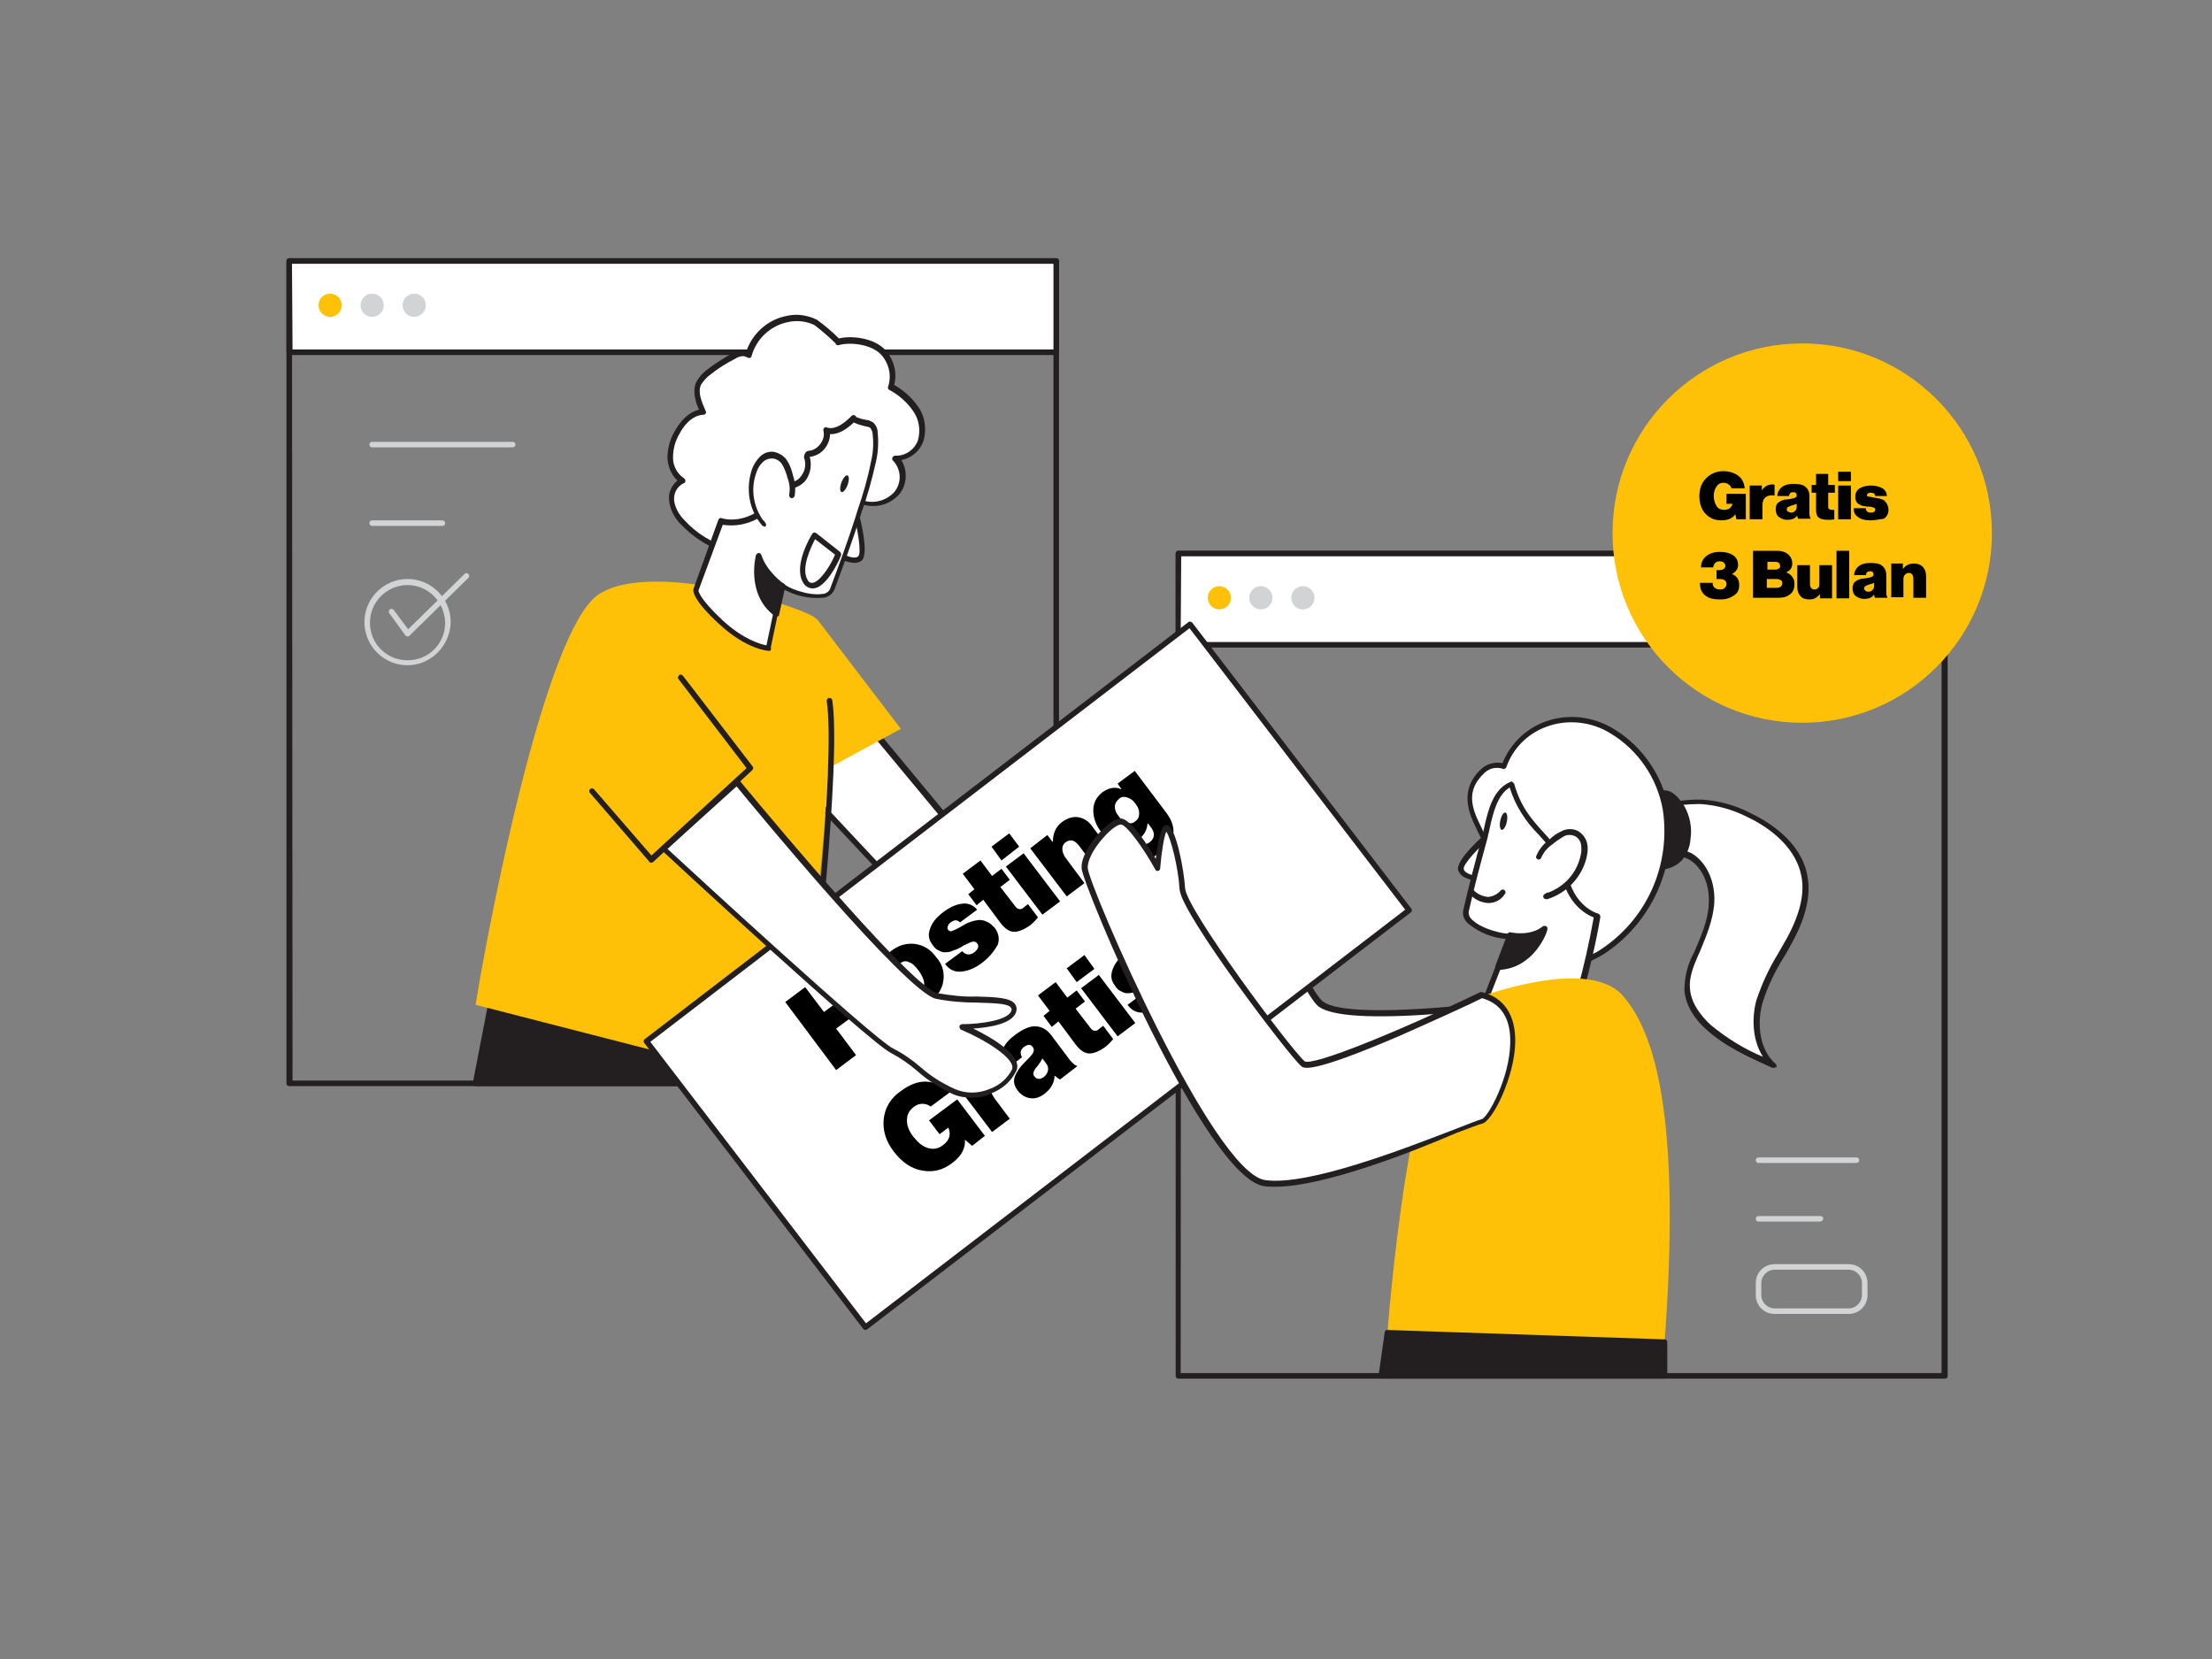 <?xml version="1.0" encoding="utf-8"?>
<!-- Generator: Adobe Illustrator 22.0.1, SVG Export Plug-In . SVG Version: 6.00 Build 0)  -->
<svg version="1.1" id="Layer_1" xmlns="http://www.w3.org/2000/svg" xmlns:xlink="http://www.w3.org/1999/xlink" x="0px" y="0px"
	 viewBox="0 0 400 300" style="enable-background:new 0 0 400 300;" xml:space="preserve">
<rect x="0" y="0" width="400" height="300" fill="#808080" stroke="none"/>
<style type="text/css">
	.st0{fill:#231F20;}
	.st1{fill:#FFFFFF;}
	.st2{fill:#FFC108;}
	.st3{fill:#D1D3D4;}
</style>
<g id="_562_money_transfer_flatline">
	<path class="st0" d="M351.7,249.3H213.1c-0.3,0-0.5-0.2-0.5-0.5V100.1c0-0.3,0.2-0.5,0.5-0.5h138.6c0.3,0,0.5,0.2,0.5,0.5v148.7
		C352.2,249.1,352,249.3,351.7,249.3z M213.5,248.3h137.6V100.6H213.6L213.5,248.3z"/>
	<rect x="213.1" y="100.1" class="st1" width="138.6" height="16.5"/>
	<path class="st0" d="M351.7,117.1H213.1c-0.3,0-0.5-0.2-0.5-0.5v-16.5c0-0.3,0.2-0.5,0.5-0.5h138.6c0.3,0,0.5,0.2,0.5,0.5v16.5
		C352.2,116.9,352,117.1,351.7,117.1z M213.5,116.1h137.6v-15.5H213.6L213.5,116.1z"/>
	<circle class="st2" cx="220.5" cy="108.1" r="2.1"/>
	<circle class="st3" cx="228" cy="108.1" r="2.1"/>
	<circle class="st3" cx="235.6" cy="108.1" r="2.1"/>
	<path class="st1" d="M273.6,181.4c0,0-30.9,4.4-35.1,0s-13.7-29.6-13.7-29.6l-11,9.1c0,0,8.3,47.1,22.3,46.8s45.4-11.7,45.4-11.7
		L273.6,181.4z"/>
	<path class="st0" d="M236.1,208.2c-14.2,0-22.3-45.3-22.6-47.3c0-0.2,0-0.4,0.2-0.5l11-9.1c0.1-0.1,0.3-0.1,0.4-0.1
		c0.2,0,0.3,0.2,0.3,0.3c0.1,0.2,9.5,25.1,13.6,29.4c3.3,3.4,26.1,1.1,34.6-0.2c0.2,0,0.4,0.1,0.5,0.3l7.9,14.6
		c0.1,0.2,0,0.5-0.2,0.7c0,0,0,0-0.1,0c-0.3,0.1-31.6,11.5-45.6,11.8L236.1,208.2z M214.4,161.1c0.7,3.9,8.8,46.1,21.6,46.1h0.1
		c12.8-0.2,40.5-10,44.7-11.5l-7.5-13.8c-1.6,0.2-8.5,1.1-15.7,1.6c-11.1,0.7-17.7,0.1-19.5-1.8c-3.8-4.1-11.9-25-13.5-29.1
		L214.4,161.1z"/>
	<path class="st0" d="M191,196.4H52.3c-0.3,0-0.5-0.2-0.5-0.5V47.2c0-0.3,0.2-0.5,0.5-0.5H191c0.3,0,0.5,0.2,0.5,0.5v148.7
		C191.5,196.2,191.3,196.4,191,196.4z M52.9,195.4h137.6V47.7H52.8L52.9,195.4z"/>
	<rect x="52.3" y="47.2" class="st1" width="138.6" height="16.5"/>
	<path class="st0" d="M191,64.2H52.3c-0.3,0-0.5-0.2-0.5-0.5V47.2c0-0.3,0.2-0.5,0.5-0.5H191c0.3,0,0.5,0.2,0.5,0.5v16.5
		C191.5,63.9,191.3,64.2,191,64.2z M52.9,63.2h137.6V47.7H52.8L52.9,63.2z"/>
	<circle class="st2" cx="59.7" cy="55.2" r="2.1"/>
	<circle class="st3" cx="67.3" cy="55.2" r="2.1"/>
	<circle class="st3" cx="74.9" cy="55.2" r="2.1"/>
	<polygon class="st0" points="89.2,178.9 86,195.9 138.9,195.9 136,187.2 	"/>
	<path class="st0" d="M138.9,196.4H86c-0.1,0-0.3-0.1-0.4-0.2c-0.1-0.1-0.1-0.3-0.1-0.4l3.3-17c0.1-0.3,0.3-0.4,0.6-0.4l46.8,8.4
		c0.2,0,0.3,0.2,0.4,0.3l2.9,8.6c0.1,0.3-0.1,0.5-0.3,0.6C139,196.4,139,196.4,138.9,196.4L138.9,196.4z M86.6,195.4h51.6l-2.6-7.7
		l-46-8.2L86.6,195.4z"/>
	<polygon class="st1" points="156.7,130.8 186.7,167 173.5,172.4 141.3,138.2 	"/>
	<path class="st0" d="M173.5,172.9c-0.1,0-0.3-0.1-0.4-0.2L141,138.5c-0.1-0.1-0.2-0.3-0.1-0.4c0-0.2,0.1-0.3,0.3-0.4l15.4-7.4
		c0.2-0.1,0.5,0,0.6,0.1l30,36.2c0.1,0.1,0.1,0.3,0.1,0.4c0,0.2-0.2,0.3-0.3,0.3l-13.2,5.4C173.6,172.9,173.6,172.9,173.5,172.9z
		 M142.2,138.3l31.4,33.5l12.3-5l-29.3-35.3L142.2,138.3z"/>
	<polygon class="st2" points="147.7,111.9 162.9,131.8 142.1,143.1 	"/>
	<path class="st2" d="M147.7,112c-1.3-2-30.1-11.1-39.6-4.4S88.6,165.7,86,181.7l57.6,14.8C143.6,196.5,154.7,123.2,147.7,112z"/>
	<path class="st0" d="M146.5,183.6L146.5,183.6c-0.3,0-0.5-0.3-0.5-0.6l0,0c0.1-0.4,5.2-45,3.5-56.2c0-0.3,0.1-0.5,0.4-0.6
		c0.3,0,0.5,0.1,0.6,0.4c1.7,11.3-3.3,54.6-3.5,56.4C147,183.4,146.7,183.6,146.5,183.6z"/>
	<path class="st1" d="M131.7,99.5c-3.2-0.9-6-2.7-8.3-5.1c-1-1.1-1.7-2.4-2-3.9c-0.2-1.5,0.6-3,2-3.6c-1.4-0.9-2.2-2.5-2.2-4.1
		s0.4-3.2,1.2-4.7c1-1.9,2.7-3.6,4.8-3.7c-0.8-1.6-1.5-3.5-0.8-5.2c0.4-0.8,1-1.5,1.8-2c1.4-1.1,2.9-2,4.5-2.9
		c0.9-0.4,1.9-0.8,2.7-0.2c1-3.4,3.7-5.9,7.2-6.5c1.7-0.3,3.4-0.1,4.9,0.6c1.4,1.1,2.8,2.2,4,3.5c2.4-0.7,6.3,0,8.1,1.8
		c1.6,1.7,2.1,4.1,1.4,6.3c1.8,1,3.3,2.4,4.5,4c1.2,1.7,1.5,3.8,1,5.8c-0.6,2-2.5,3.3-4.6,3.2c1.7,1.8,1.7,4.5,0.2,6.4
		c-1.6,1.8-4.2,2.4-6.4,1.6c-0.3-0.1-0.7-0.2-1-0.2c-0.4,0.1-0.7,0.3-1,0.6c-1,0.8-2.3,0.5-3.4,1c-1.5,0.9-2.9,1.9-4.3,3
		c-1.4,0.9-2.8,1.8-4.3,2.6c-1.6,0.9-3.2,2.2-5,2.8c-1.6,0.5-2.5-0.2-4-0.7L131.7,99.5z"/>
	<path class="st0" d="M135.8,101.2c-0.7,0-1.5-0.2-2.1-0.5c-0.3-0.1-0.6-0.2-1-0.3l-1.1-0.4l0,0c-3.3-0.9-6.2-2.8-8.5-5.2
		c-1.1-1.1-1.9-2.6-2.1-4.2c-0.2-1.4,0.4-2.8,1.5-3.7c-1.1-1-1.7-2.5-1.8-4c0-1.7,0.4-3.4,1.3-4.9c0.6-1.1,2.1-3.4,4.4-3.9
		c-0.7-1.6-1.2-3.4-0.5-5c0.5-0.9,1.1-1.6,1.9-2.2c1.4-1.1,3-2.1,4.6-3c0.8-0.5,1.7-0.6,2.6-0.5c1.2-3.3,4-5.7,7.4-6.3
		c1.8-0.4,3.6-0.1,5.3,0.7c1.4,1,2.8,2.2,4,3.4c2.5-0.6,6.4,0,8.3,2c1.6,1.7,2.3,4.1,1.7,6.4c1.7,1,3.2,2.3,4.3,3.9
		c1.3,1.8,1.6,4.1,1,6.2c-0.6,1.8-2.1,3.1-4,3.5c1.2,2,1,4.5-0.4,6.2c-1.8,2-4.5,2.6-7,1.7h-0.1c-0.2-0.1-0.4-0.1-0.6-0.1
		c-0.2,0.1-0.4,0.2-0.6,0.4l-0.2,0.2c-0.6,0.4-1.4,0.7-2.2,0.8c-0.5,0-0.9,0.2-1.3,0.3c-1,0.5-2,1.2-2.8,1.9c-0.5,0.4-0.9,0.7-1.4,1
		c-1.4,0.9-2.8,1.8-4.3,2.6c-0.5,0.3-1.1,0.6-1.6,1c-1.1,0.8-2.2,1.4-3.4,1.8C136.6,101.2,136.2,101.2,135.8,101.2z M134.4,64.4
		c-0.5,0-1.1,0.2-1.5,0.5c-1.6,0.8-3,1.7-4.4,2.8c-0.7,0.5-1.2,1.1-1.7,1.8c-0.7,1.4,0.1,3.2,0.8,4.8c0.1,0.2,0.1,0.3,0,0.5
		c-0.1,0.1-0.2,0.2-0.4,0.2c-2.3,0.1-3.8,2.4-4.3,3.4c-0.8,1.3-1.2,2.8-1.2,4.4c0,1.5,0.8,2.9,2,3.7c0.2,0.1,0.3,0.4,0.2,0.7
		c-0.1,0.1-0.2,0.2-0.3,0.2c-1.2,0.6-1.8,1.8-1.7,3.1c0.2,1.4,0.9,2.6,1.9,3.6c2.2,2.4,5,4.1,8.1,5l0,0c0.4,0.1,0.7,0.2,1.1,0.4
		s0.7,0.2,1,0.4c0.8,0.4,1.8,0.6,2.6,0.3c1.1-0.4,2.2-1,3.2-1.7c0.6-0.3,1.1-0.7,1.7-1c1.5-0.8,2.9-1.6,4.2-2.6
		c0.4-0.3,0.9-0.6,1.3-1c0.9-0.8,1.9-1.4,3-2c0.5-0.2,1-0.4,1.6-0.4s1.2-0.2,1.7-0.6l0.2-0.1c0.3-0.3,0.7-0.5,1.1-0.6
		c0.4,0,0.7,0,1.1,0.2h0.1c2.1,0.8,4.4,0.2,5.9-1.4c1.4-1.7,1.3-4.1-0.2-5.7c-0.2-0.1-0.2-0.4-0.1-0.6c0.1-0.2,0.3-0.3,0.5-0.3
		c1.8,0.1,3.5-1.1,4.1-2.8c0.5-1.8,0.2-3.8-0.9-5.3c-1.1-1.6-2.6-2.9-4.3-3.8c-0.2-0.1-0.3-0.4-0.2-0.6c0.7-2,0.1-4.3-1.3-5.8
		c-1.7-1.8-5.4-2.3-7.6-1.7l0,0c-0.3,0.1-0.5,0-0.6-0.3l0,0c-1.2-1.2-2.5-2.3-3.8-3.3c-1.4-0.7-3.1-0.9-4.6-0.6
		c-3.3,0.6-5.9,3-6.8,6.2c0,0.2-0.2,0.3-0.3,0.3c-0.2,0.1-0.3,0-0.5-0.1C134.8,64.5,134.6,64.4,134.4,64.4z"/>
	<path class="st1" d="M154.7,91.9c0,0,2.2,8,0.9,9s-4-0.8-4-0.8"/>
	<path class="st0" d="M154.5,101.8c-1.2-0.1-2.3-0.5-3.3-1.2c-0.2-0.2-0.3-0.5-0.1-0.7s0.5-0.3,0.7-0.1c0.6,0.4,2.6,1.5,3.4,0.8
		c0.6-0.5,0-4.8-1.1-8.5c-0.1-0.3,0.1-0.5,0.3-0.6c0.3-0.1,0.5,0.1,0.6,0.3c0.6,1.9,2.2,8.4,0.8,9.6
		C155.5,101.6,155,101.8,154.5,101.8z"/>
	<path class="st1" d="M157.9,77.1c0.3,0.4,0.5,0.8,0.6,1.3c0.2,1.8,0.1,3.5-0.3,5.2c-0.7,3.4-1.7,6.7-2.9,10c-1.4,4.4-3,8.7-4.6,13
		c-1,2.7-8.2,0.5-9.2-0.7l-2.4,11.3c0,0-3.7-0.2-8.7-4.7s-4.6-5.9-4.6-5.9l4.5-12.5c0,0,4.7,1.5,9.3-3.2c0.7-0.8,1.4-2.1,2.2-2.7
		c1.1-0.7,2.3-0.5,3.2-1.6c0.9-1,1.2-2.4,0.9-3.7c-0.1-0.3-0.1-0.6,0.1-0.8c0.1-0.1,0.3-0.1,0.5-0.2c1.9-0.3,3.2-2.2,2.9-4.1l0,0
		c1.8,0.6,3.6-0.9,5-2.2c-0.4,0.4,2.8,1,2.8,1C157.5,76.8,157.7,76.9,157.9,77.1z"/>
	<path class="st0" d="M139.1,117.7L139.1,117.7c-0.2,0-4-0.2-9-4.8c-4.8-4.4-4.8-6-4.7-6.4l4.5-12.5c0.1-0.3,0.4-0.4,0.6-0.3
		c0.2,0.1,4.5,1.4,8.8-3.1c0.3-0.3,0.6-0.7,0.8-1.1c0.4-0.6,0.9-1.2,1.5-1.7c0.5-0.3,1-0.5,1.5-0.6c0.6-0.1,1.2-0.4,1.6-0.9
		c0.8-0.9,1.1-2.1,0.8-3.2c-0.2-0.4-0.1-0.9,0.2-1.3c0.2-0.2,0.4-0.3,0.7-0.3c0.8-0.1,1.5-0.6,2-1.3c0.5-0.7,0.7-1.5,0.5-2.3
		c0-0.2,0-0.4,0.1-0.5s0.3-0.2,0.5-0.1c1.6,0.5,3.2-0.8,4.5-2.1l0,0c0.2-0.2,0.5-0.2,0.7,0l0,0c0.1,0.1,0.1,0.2,0.1,0.2
		c0.7,0.3,1.5,0.5,2.3,0.6l0.2,0.1c0.3,0.1,0.5,0.2,0.7,0.4l0,0c0.4,0.4,0.7,1,0.7,1.6c0.2,1.8,0.1,3.7-0.3,5.4
		c-0.7,3.1-1.5,6.1-2.6,9.1l-0.3,1c-1.4,4.3-3,8.7-4.6,13c-0.4,0.9-1.3,1.5-2.2,1.5c-2.5,0.2-5-0.4-7.1-1.6l-2.2,10.5
		C139.5,117.6,139.3,117.7,139.1,117.7z M126.3,106.8c0,0,0.1,1.4,4.4,5.4c3.8,3.5,6.9,4.3,7.9,4.5l2.3-10.9
		c0.1-0.3,0.3-0.4,0.6-0.4c0.1,0,0.2,0.1,0.3,0.2c0.6,0.7,4.4,2.2,6.9,1.8c0.6,0,1.2-0.4,1.4-0.9c1.6-4.3,3.2-8.6,4.6-13l0.3-1
		c1-2.9,1.9-5.9,2.5-9c0.4-1.6,0.5-3.3,0.3-5c0-0.4-0.2-0.8-0.4-1.1c-0.1-0.1-0.3-0.2-0.4-0.2h0c-0.9-0.2-1.8-0.4-2.6-0.8
		c-1.2,1.1-2.7,2.2-4.3,2.1c0,0.8-0.3,1.7-0.8,2.4c-0.6,0.9-1.6,1.5-2.7,1.7h-0.2c0,0.1,0.1,0.2,0.1,0.3c0.3,1.5,0,3-1,4.2
		c-0.6,0.6-1.3,1-2.1,1.2c-0.4,0.1-0.8,0.3-1.2,0.5c-0.5,0.4-0.9,0.9-1.2,1.4c-0.3,0.4-0.6,0.8-0.9,1.2c-4,4.1-8,3.7-9.4,3.5
		L126.3,106.8L126.3,106.8z"/>
	<path class="st1" d="M143.3,89.6c0.2-1.1,0.1-2.3-0.3-3.4c-0.2-0.9-0.5-1.7-1-2.5c-0.4-0.8-1.2-1.3-2-1.5c-0.8,0-1.6,0.2-2.1,0.8
		c-0.6,0.6-1,1.2-1.2,2c-1.2,3.3-0.6,7,1.7,9.7l-0.2-0.3"/>
	<path class="st0" d="M138.2,95.2c-0.1,0-0.3-0.1-0.4-0.2c-2.4-2.8-3-6.7-1.8-10.2c0.3-0.8,0.8-1.6,1.4-2.2c0.7-0.7,1.6-1,2.5-0.9
		c1,0.2,2,0.8,2.5,1.7c0.5,0.8,0.8,1.7,1,2.6c0.4,1.2,0.5,2.4,0.3,3.7c-0.1,0.3-0.4,0.4-0.6,0.4c-0.3-0.1-0.4-0.4-0.4-0.6
		c0.2-1,0.1-2.1-0.3-3.1c-0.2-0.8-0.5-1.6-0.9-2.3c-0.4-0.7-1-1.1-1.8-1.2c-0.7,0-1.3,0.2-1.8,0.7s-0.9,1.1-1.1,1.8
		c-1.1,2.9-0.6,6.2,1.2,8.7c0.1,0,0.2,0.1,0.3,0.3l0.2,0.3c0.1,0.2,0,0.5-0.2,0.6C138.4,95.2,138.3,95.2,138.2,95.2z"/>
	<path class="st0" d="M141.4,105.9c0,0-3.4-2.3-4.3-5.4c0,0-1.9,6.7,3.2,10.5L141.4,105.9z"/>
	<path class="st0" d="M140.4,111.5c-0.1,0-0.2,0-0.3-0.1c-5.3-3.9-3.4-11-3.4-11c0.1-0.2,0.3-0.4,0.5-0.4l0,0c0.2,0,0.4,0.1,0.5,0.4
		c0.9,2.9,4,5.2,4.1,5.2c0.2,0.1,0.2,0.3,0.2,0.5l-1.1,5c0,0.2-0.1,0.3-0.3,0.4C140.5,111.4,140.4,111.5,140.4,111.5z M137.4,102.2
		c-0.4,2.9,0.6,5.8,2.7,7.8l0.8-3.9C139.5,105.1,138.3,103.8,137.4,102.2L137.4,102.2z"/>
	<ellipse transform="matrix(0.34 -0.94 0.94 0.34 18.605 201.393)" class="st0" cx="152.8" cy="87.4" rx="1.6" ry="0.6"/>
	<path class="st1" d="M151.6,100.2l-4.3-3.4c0,0-3.3,5.4-1.7,8.3S150.5,103,151.6,100.2z"/>
	<path class="st0" d="M146.9,106.4c-0.7,0-1.4-0.5-1.7-1.1c-1.8-3.1,1.5-8.5,1.7-8.8c0.1-0.1,0.2-0.2,0.3-0.2s0.3,0,0.4,0.1l4.3,3.4
		c0.2,0.1,0.2,0.4,0.2,0.6c-0.7,1.8-2.9,5.9-5,6H146.9z M147.4,97.5c-0.7,1.3-2.6,5.2-1.4,7.3c0.3,0.6,0.6,0.6,0.9,0.6
		c1.2-0.1,3.1-2.7,4.1-5.1L147.4,97.5z"/>
	
		<rect x="123.9" y="143.9" transform="matrix(0.794 -0.609 0.609 0.794 -69.001 149.515)" class="st1" width="123.9" height="65.1"/>
	<g>
		<path d="M151.2,193.5l-9.2-12.3l3.6-2.7l3.4,4.5l3.8-2.8l-3.4-4.5l3.6-2.7l9.2,12.3l-3.6,2.7l-3.6-4.8l-3.8,2.8l3.6,4.8
			L151.2,193.5z"/>
		<path d="M170.6,177.3c-0.2,1.5-1,2.8-2.5,3.9s-2.9,1.5-4.5,1.3c-1.5-0.2-2.8-1-3.8-2.3c-1-1.3-1.4-2.8-1.2-4.3
			c0.2-1.5,1.1-2.8,2.5-3.9s2.9-1.5,4.4-1.3s2.8,1,3.8,2.4C170.4,174.3,170.8,175.8,170.6,177.3z M166.5,179.1
			c0.5-0.4,0.7-0.9,0.6-1.5c-0.1-0.6-0.4-1.3-1-2.1c-0.6-0.8-1.1-1.3-1.7-1.5c-0.6-0.3-1.1-0.2-1.6,0.2c-0.5,0.4-0.7,0.9-0.6,1.5
			c0.1,0.6,0.4,1.3,1,2.1s1.2,1.3,1.7,1.5C165.4,179.5,166,179.4,166.5,179.1z"/>
		<path d="M177.6,174.1c-1.3,1-2.6,1.5-3.8,1.6c-1.2,0.1-2.2-0.4-2.9-1.4l3.1-2.3c0.6,0.7,1.4,0.8,2.2,0.2c0.7-0.6,0.9-1.1,0.5-1.6
			c-0.2-0.3-0.5-0.4-0.9-0.3c-0.4,0.1-0.9,0.4-1.6,0.7c-0.1,0.1-0.2,0.1-0.3,0.2c-0.4,0.2-0.7,0.4-1,0.5c-0.3,0.1-0.6,0.2-1.1,0.4
			c-0.4,0.1-0.8,0.1-1.1,0.1c-0.3,0-0.7-0.2-1.1-0.4c-0.4-0.2-0.7-0.5-1-1c-0.7-0.9-0.8-1.8-0.4-2.9s1.1-2,2.3-2.9
			c1.3-1,2.5-1.5,3.6-1.6c1.1-0.1,1.9,0.3,2.6,1.1l-3.1,2.3c-0.5-0.5-1-0.5-1.7,0c-0.3,0.2-0.4,0.4-0.5,0.7
			c-0.1,0.2-0.1,0.5,0.1,0.7c0.2,0.2,0.4,0.3,0.8,0.1c0.3-0.1,0.9-0.4,1.6-0.8c0.5-0.3,0.8-0.5,1.1-0.6c0.3-0.1,0.7-0.3,1.2-0.4
			c0.5-0.1,0.9-0.2,1.3-0.1c0.4,0,0.8,0.2,1.2,0.4c0.4,0.2,0.8,0.6,1.2,1c0.7,1,0.9,2,0.5,3.1C179.7,172.1,178.9,173.1,177.6,174.1z
			"/>
		<path d="M176.6,163.7l-1.5-2l1.1-0.9l-2.1-2.8l3.2-2.4l2.1,2.8l1.7-1.3l1.5,2l-1.7,1.3l2.7,3.5c0.2,0.3,0.4,0.4,0.7,0.5
			c0.2,0,0.5,0,0.7-0.2c0.2-0.2,0.5-0.4,0.9-0.7l1.8,2.4c-0.5,0.6-0.9,1-1.4,1.4c-1.1,0.8-2.1,1.2-2.9,1.2c-0.8,0-1.6-0.5-2.4-1.5
			l-3.2-4.3L176.6,163.7z"/>
		<path d="M181.1,155.6l-1.8-2.5l3.2-2.4l1.8,2.4L181.1,155.6z M188.5,165.4l-6.6-8.7l3.2-2.4l6.6,8.7L188.5,165.4z"/>
		<path d="M189.4,151l0.9,1.2l0.1,0c0-1.5,0.5-2.7,1.7-3.6c1-0.7,2-1,3-0.8c1,0.2,1.9,0.8,2.6,1.9l4.3,5.7l-3.2,2.4l-3.7-4.9
			c-0.8-1-1.5-1.2-2.4-0.6c-0.4,0.3-0.6,0.7-0.6,1.2s0.2,1,0.5,1.5l3.5,4.7l-3.2,2.4l-6.6-8.7L189.4,151z"/>
		<path d="M209.6,154.3c-1.3,0.9-2.5,1.5-3.6,1.6c-1.2,0.1-2.2-0.3-3-1.1l3.1-2.3c0.2,0.2,0.5,0.2,0.8,0.2c0.3,0,0.7-0.2,1-0.4
			c0.9-0.7,1-1.6,0.3-2.6l-0.6-0.8l-0.1,0.1c-0.1,1.1-0.6,2-1.5,2.7c-1.1,0.8-2.2,1.1-3.5,0.9c-1.3-0.2-2.4-0.9-3.4-2.2
			c-1-1.3-1.4-2.6-1.4-3.9c0-1.3,0.6-2.4,1.6-3.2c1.1-0.8,2.3-1.1,3.4-0.6l0.1,0l-0.7-1l3.1-2.3l5.8,7.7c1,1.4,1.4,2.7,1.1,4.1
			C211.9,152.1,211,153.2,209.6,154.3z M205.3,148.5c0.5-0.3,0.7-0.8,0.7-1.4c0-0.6-0.2-1.2-0.7-1.8c-0.4-0.6-0.9-0.9-1.5-1.1
			s-1.1-0.1-1.5,0.3s-0.7,0.8-0.7,1.4c0,0.6,0.2,1.1,0.7,1.7c0.4,0.6,0.9,1,1.5,1.1C204.4,149,204.9,148.9,205.3,148.5z"/>
		<path d="M175.8,207.2l-1.3-1.1l0,0c0.1,1.6-0.7,3-2.3,4.2c-1.7,1.3-3.4,1.7-5.3,1.4c-2-0.3-3.8-1.5-5.3-3.5
			c-1.4-1.8-2-3.8-1.8-5.8c0.2-2,1.2-3.8,3.1-5.1c1.6-1.2,3.2-1.8,4.7-1.7s3,0.7,4.2,1.9l-3.5,2.6c-0.4-0.3-0.9-0.5-1.5-0.5
			c-0.6,0-1.1,0.2-1.6,0.6c-0.8,0.6-1.2,1.4-1.2,2.4c0,1,0.4,2,1.2,3c0.8,1,1.6,1.7,2.6,2c1,0.3,1.9,0.1,2.7-0.5
			c1.2-0.9,1.5-1.9,1-3.2l-1.6,1.2l-1.9-2.5l5.1-3.8l5,6.6L175.8,207.2z"/>
		<path d="M175.8,193.5l1,1.3l0.1,0c-0.1-1.5,0.4-2.7,1.5-3.5c0.2-0.2,0.4-0.3,0.6-0.3l2.1,2.8l-0.1,0.1c-1.1,0.6-1.7,1.3-1.9,2.1
			c-0.2,0.8,0.1,1.7,0.8,2.7l2.7,3.6l-3.2,2.4l-6.6-8.7L175.8,193.5z"/>
		<path d="M191.7,195.2c-0.3-0.1-0.6-0.4-1-0.7l0,0c0,1.2-0.6,2.3-1.7,3.2c-0.9,0.7-1.7,1-2.6,0.9c-0.9-0.1-1.6-0.5-2.3-1.3
			c-0.7-0.9-0.9-1.7-0.6-2.6c0.3-0.8,0.9-1.7,1.7-2.5c0.8-0.8,1.4-1.4,1.6-1.8c0.2-0.4,0.2-0.7,0-1c-0.4-0.6-0.9-0.6-1.6-0.1
			c-0.7,0.5-0.8,1.1-0.4,1.9l-3.1,2.3c-0.7-0.9-0.9-2-0.6-3.1c0.3-1.1,1-2.2,2.4-3.2c1.3-1,2.4-1.5,3.3-1.6c1.3-0.1,2.4,0.4,3.3,1.6
			l3.3,4.4c0.6,0.7,1,1.1,1.3,1.1l0.1,0.1L191.7,195.2z M188.7,194.8c0.4-0.3,0.7-0.7,0.8-1.2c0.1-0.5,0-0.9-0.4-1.4l-0.6-0.8
			c-0.2,0.4-0.5,0.9-0.9,1.4c-0.4,0.4-0.6,0.8-0.7,1.1c-0.1,0.3,0,0.6,0.2,0.8c0.2,0.3,0.5,0.4,0.8,0.4
			C188.1,195.1,188.4,195,188.7,194.8z"/>
		<path d="M190.2,185.7l-1.5-2l1.1-0.9l-2.1-2.8l3.2-2.4l2.1,2.8l1.7-1.3l1.5,2l-1.7,1.3l2.7,3.5c0.2,0.3,0.4,0.4,0.7,0.5
			c0.2,0,0.5,0,0.7-0.2c0.2-0.2,0.5-0.4,0.9-0.7l1.8,2.4c-0.5,0.6-0.9,1-1.4,1.4c-1.1,0.8-2.1,1.2-2.9,1.2s-1.6-0.5-2.4-1.5
			l-3.2-4.3L190.2,185.7z"/>
		<path d="M194.7,177.6l-1.8-2.5l3.2-2.4l1.8,2.5L194.7,177.6z M202.1,187.4l-6.6-8.7l3.2-2.4l6.6,8.7L202.1,187.4z"/>
		<path d="M210.6,181.5c-1.3,1-2.6,1.5-3.8,1.6c-1.2,0.1-2.2-0.4-2.9-1.4l3.1-2.3c0.6,0.7,1.4,0.8,2.2,0.2c0.7-0.6,0.9-1.1,0.5-1.6
			c-0.2-0.3-0.5-0.4-0.9-0.3c-0.4,0.1-0.9,0.4-1.6,0.7c-0.1,0.1-0.2,0.1-0.3,0.2c-0.4,0.2-0.7,0.4-1,0.5c-0.3,0.1-0.6,0.2-1.1,0.4
			c-0.4,0.1-0.8,0.1-1.1,0.1c-0.3,0-0.7-0.2-1.1-0.4c-0.4-0.2-0.7-0.5-1-1c-0.7-0.9-0.8-1.8-0.4-2.9c0.4-1.1,1.1-2,2.3-2.9
			c1.3-1,2.5-1.5,3.6-1.6c1.1-0.1,1.9,0.3,2.6,1.1l-3,2.3c-0.5-0.5-1-0.5-1.7,0c-0.3,0.2-0.4,0.4-0.5,0.7c-0.1,0.2-0.1,0.5,0.1,0.7
			c0.2,0.2,0.4,0.3,0.8,0.1c0.3-0.1,0.9-0.4,1.6-0.8c0.5-0.3,0.8-0.5,1.1-0.6c0.3-0.1,0.7-0.3,1.2-0.4c0.5-0.1,0.9-0.2,1.3-0.1
			c0.4,0,0.8,0.2,1.2,0.4c0.4,0.2,0.8,0.6,1.2,1c0.7,1,0.9,2,0.5,3.1C212.7,179.5,211.9,180.5,210.6,181.5z"/>
	</g>
	<path class="st0" d="M156.5,240.5c-0.2,0-0.3-0.1-0.4-0.2l-39.6-51.7c-0.1-0.1-0.1-0.2-0.1-0.4c0-0.1,0.1-0.3,0.2-0.3l98.3-75.4
		c0.2-0.2,0.5-0.1,0.7,0.1l0,0l39.6,51.7c0.1,0.1,0.1,0.2,0.1,0.4c0,0.1-0.1,0.2-0.2,0.3l-98.3,75.4
		C156.7,240.4,156.6,240.5,156.5,240.5z M117.6,188.4l39,50.9l97.5-74.8l-39-50.9L117.6,188.4z"/>
	<path class="st1" d="M133.3,141.4c0,0,30.5,37.3,36.1,38.6s14.6-0.3,14,2.6s-9.4,2.9-9.4,2.9s10.8,4.7,9.4,7.9s-6.4,5.8-11,3.8
		s-7.1-5.4-11.1-7.3S120,153.5,120,153.5L133.3,141.4z"/>
	<path class="st0" d="M175.7,198.5c-1.2,0-2.4-0.2-3.5-0.7c-2.3-1.1-4.4-2.4-6.3-4.1c-1.5-1.3-3.1-2.4-4.8-3.3
		c-4-2-39.9-35.2-41.4-36.6c-0.1-0.1-0.2-0.2-0.2-0.4c0-0.1,0.1-0.3,0.2-0.4l13.3-12c0.2-0.2,0.5-0.2,0.7,0.1l0,0
		c8.5,10.3,31.4,37.4,35.8,38.5c2.4,0.4,4.8,0.7,7.1,0.6c3.4,0.1,6,0.2,6.9,1.3c0.3,0.4,0.4,0.8,0.3,1.3c-0.5,2.4-5.1,3-7.8,3.2
		c3.3,1.6,9,4.9,7.8,7.6c-0.9,1.9-2.5,3.3-4.5,4.1C178.2,198.3,177,198.5,175.7,198.5z M120.7,153.5c4,3.7,37.2,34.3,40.8,36.1
		c1.8,0.9,3.5,2.1,5,3.4c1.8,1.6,3.9,2.9,6.1,3.9c2,0.9,4.3,0.9,6.4,0c1.7-0.6,3.2-1.9,4-3.5c0.8-1.9-4.9-5.4-9.2-7.2
		c-0.2-0.1-0.3-0.3-0.3-0.6c0-0.2,0.3-0.4,0.5-0.4c3.2,0,8.5-0.7,8.9-2.5c0.1-0.2,0-0.3-0.1-0.5c-0.6-0.8-3.4-0.8-6.2-0.9
		c-2.5,0-4.9-0.2-7.4-0.7c-5.4-1.3-32.5-34.1-36-38.4L120.7,153.5z"/>
	<polyline class="st2" points="123,122.6 135.6,139 117.7,155.5 107,143.1 	"/>
	<path class="st0" d="M117.7,156L117.7,156c-0.1,0-0.3-0.1-0.3-0.2l-10.7-12.4c-0.2-0.2-0.2-0.5,0-0.7s0.5-0.2,0.7,0l0,0l10.4,12
		l17.2-15.8l-12.3-16.1c-0.2-0.2-0.1-0.5,0.1-0.7s0.5-0.1,0.7,0.1l0,0l12.6,16.4c0.2,0.2,0.1,0.5-0.1,0.7l-17.8,16.5
		C118,156,117.9,156,117.7,156z"/>
	<path class="st1" d="M307.6,145c3,0.2,5.8,1,8.5,2.3c4.6,2.2,9,5.8,10,10.8c0.8,4-0.7,8.2-2.7,11.9s-4.4,7.1-5.4,11.1
		s-0.6,8.8,2.6,11.5c-4.2-1.9-8.4-3.8-11.8-6.8c-2-1.8-3.7-4.1-3.9-6.8c0-2.2,0.5-4.4,1.6-6.3c1.3-3,2.6-6.1,2.9-9.3s-1-6.8-3.8-8.5
		c-2.5-1.4-10.5-1.3-9.2-5.8C297.4,145.5,304.8,144.8,307.6,145z"/>
	<path class="st0" d="M320.7,193.1c-0.1,0-0.1,0-0.2,0c-4.2-1.9-8.5-3.8-11.9-6.9c-2.5-2.2-3.8-4.7-4-7.1c0-2.3,0.5-4.5,1.6-6.6
		l0.2-0.4c1.2-2.8,2.5-5.7,2.6-8.7c0.2-3.5-1.2-6.6-3.6-8c-1-0.5-2.1-0.8-3.1-1c-2.4-0.6-5.1-1.2-6.1-2.9c-0.4-0.8-0.5-1.7-0.2-2.5
		c1.1-3.9,8.9-4.5,11.8-4.4c3,0.2,6,1,8.7,2.4c3.3,1.6,9.1,5.1,10.3,11.2c0.7,3.5-0.1,7.4-2.7,12.2c-0.5,0.9-1,1.9-1.6,2.8
		c-1.6,2.6-2.9,5.3-3.8,8.2c-0.9,3.3-0.8,8.2,2.4,11c0.2,0.2,0.2,0.4,0.1,0.6C321,193,320.8,193.1,320.7,193.1z M307,145.4
		c-3.4,0-9.3,0.8-10.1,3.7c-0.2,0.6-0.2,1.2,0.1,1.7c0.8,1.3,3.3,1.9,5.5,2.4c1.2,0.2,2.3,0.6,3.4,1.1c2.7,1.6,4.3,5.1,4.1,8.9
		c-0.2,3.2-1.5,6.2-2.7,9.1l-0.2,0.4c-0.9,2.1-1.7,4.1-1.5,6.1c0.2,2.7,2.1,5,3.7,6.5c2.9,2.4,6.1,4.4,9.5,5.8
		c-2-3.1-2-7.2-1.2-10.2c1-3,2.3-5.8,3.9-8.4c0.5-0.9,1.1-1.9,1.6-2.8c2.5-4.6,3.3-8.3,2.6-11.5c-1.2-5.6-6.6-9-9.8-10.5
		c-2.6-1.3-5.4-2.1-8.3-2.3H307z"/>
	<path class="st0" d="M304,146c1,1.7,1.3,3.7,1.1,5.6c-0.1,1.3-0.6,2.5-1.4,3.6c-1.1,1.2-2.6,1.8-4.2,1.7c-0.7,0-1.4-0.3-1.9-0.8
		c-0.4-0.5-0.6-1-0.7-1.6C296.1,150.4,299,138.1,304,146z"/>
	<path class="st0" d="M299.9,157.3h-0.4c-0.8,0-1.6-0.4-2.2-0.9c-0.4-0.5-0.7-1.2-0.8-1.8c-0.6-3,0.6-10.3,3.6-11.5
		c1.5-0.6,3,0.3,4.5,2.7l0,0c1,1.8,1.4,3.9,1.1,5.9c-0.1,1.4-0.6,2.7-1.5,3.8C303.1,156.7,301.5,157.3,299.9,157.3z M300.9,143.9
		c-0.2,0-0.3,0-0.5,0.1c-2.2,0.9-3.6,7.5-3,10.4c0.1,0.5,0.3,1,0.6,1.4c0.4,0.4,1,0.6,1.6,0.6c1.4,0.1,2.8-0.4,3.8-1.5
		c0.7-1,1.2-2.1,1.2-3.3c0.3-1.8-0.1-3.7-1-5.3l0,0C302.9,145.1,301.9,143.9,300.9,143.9L300.9,143.9z"/>
	<path class="st1" d="M277.7,172.5c1.2,1.4,3,2.2,6,1.9c2.5-0.3,4.8-1.3,6.9-2.8c8-5.7,12.2-15.4,10.7-25.2
		c-1.6-9.7-11.3-19.3-21.6-15.6c-3.5,1.3-6.3,4.1-7.6,7.6c-1.4-0.5-3-0.1-4,1.1c-2.7,2.7-2.6,5.5-1.1,8.7c2.4,5.3,5.3,10.3,7.4,15.7
		C275.4,167.1,275.9,170.5,277.7,172.5z"/>
	<path class="st0" d="M282.4,175c-1.9,0.1-3.8-0.7-5.1-2.1l0,0c-1.2-1.7-2.1-3.6-2.5-5.6c-0.3-1-0.6-2.1-1-3.1
		c-1.2-3.1-2.8-6.2-4.3-9.2c-1-2.1-2.1-4.2-3.1-6.4c-1.7-3.8-1.3-6.8,1.2-9.3c1-1.1,2.6-1.6,4.1-1.3c1.4-3.5,4.2-6.2,7.7-7.5
		c4.1-1.5,8.6-1,12.4,1.3c5.3,3.2,8.9,8.6,10,14.6c1.4,9.9-2.8,19.8-11,25.6c-2.1,1.5-4.5,2.5-7.1,2.9
		C283.3,174.9,282.8,175,282.4,175z M278,172.2c1.2,1.4,3,2,5.6,1.7c2.4-0.3,4.7-1.3,6.6-2.7c7.9-5.6,11.9-15.1,10.5-24.7
		c-1-5.8-4.5-10.9-9.5-13.9c-3.4-2.1-7.7-2.6-11.5-1.2c-3.4,1.2-6.1,3.9-7.3,7.3c0,0.1-0.1,0.2-0.3,0.3c-0.1,0.1-0.3,0.1-0.4,0
		c-1.3-0.4-2.6,0-3.5,1c-2.3,2.3-2.6,4.7-1,8.2c1,2.1,2,4.3,3.1,6.4c1.5,3,3.1,6.1,4.3,9.3c0.4,1.1,0.8,2.1,1.1,3.2
		C276.1,168.9,276.9,170.7,278,172.2L278,172.2z"/>
	<path class="st1" d="M269.9,150.2c0,0-6.3,5.4-5.8,7s3.8,1.6,3.8,1.6"/>
	<path class="st0" d="M267.9,159.3c-0.6,0-3.6-0.1-4.2-1.9s4.4-6.2,5.9-7.5c0.2-0.2,0.5-0.1,0.7,0.1c0.2,0.2,0.2,0.5,0,0.7l0,0
		c-2.9,2.5-5.9,5.7-5.6,6.5c0.3,1,2.5,1.3,3.3,1.2l0,0c0.3,0,0.5,0.2,0.5,0.5C268.4,159.1,268.2,159.3,267.9,159.3L267.9,159.3z"/>
	<path class="st1" d="M266.5,186.3c7.1,0.5,19.1-6.6,19.2-6.8c1.3-4.6,2.3-9.2,3.1-13.9c0,0-4.8-1.3-6-7.8s-7.2-7.5-9.5-16
		c-3.4,1.5-4,6.5-4.9,9.6c-1.2,4.4-2.4,8.8-3.4,13.3c-0.7,2.8,6.5,5,8,4.5C271.5,173.4,271.5,173.4,266.5,186.3z"/>
	<path class="st0" d="M267.2,186.8c-0.3,0-0.5,0-0.8,0c-0.2,0-0.3-0.1-0.4-0.2c-0.1-0.1-0.1-0.3,0-0.4c4.7-12.1,5-12.9,6.4-16.4
		c-2.5-0.2-4.8-1.1-6.8-2.7c-0.8-0.6-1.2-1.6-1-2.5c1-4.4,2.2-8.9,3.4-13.3c0.1-0.5,0.3-1.1,0.4-1.7c0.7-3.1,1.6-6.9,4.7-8.2
		c0.1-0.1,0.3-0.1,0.4,0s0.2,0.2,0.3,0.3c1.2,4.3,3.3,6.6,5.3,8.8s3.7,4,4.3,7.3c1.1,6.1,5.4,7.4,5.6,7.4c0.2,0.1,0.4,0.3,0.4,0.6
		c-0.8,4.7-1.9,9.4-3.2,14C285.9,180.4,274.3,186.8,267.2,186.8z M267.2,185.8c6.5,0,16.8-5.7,18-6.6c1.2-4.4,2.2-8.8,3-13.3
		c-1.3-0.5-4.9-2.4-5.9-8.1c-0.5-3-2.1-4.7-4-6.8c-2.4-2.4-4.3-5.3-5.3-8.6c-2.2,1.3-3,4.6-3.6,7.3c-0.1,0.6-0.3,1.2-0.4,1.8
		c-1.2,4.4-2.4,8.8-3.4,13.3c-0.1,0.6,0.2,1.2,0.7,1.6c1.8,1.7,5.9,2.6,6.7,2.4c0.2-0.1,0.4,0,0.5,0.1s0.2,0.3,0.1,0.5
		C272,173.5,272,173.6,267.2,185.8L267.2,185.8z"/>
	<path class="st1" d="M266.1,161.4c0,0,2.8,3.1,5.6,0.1"/>
	<path class="st0" d="M269.1,163.3L269.1,163.3c-1.3-0.1-2.4-0.6-3.3-1.6c-0.2-0.2-0.2-0.5,0-0.7s0.5-0.2,0.7,0
		c0.7,0.7,1.6,1.1,2.6,1.2c0.9-0.1,1.7-0.5,2.3-1.2c0.2-0.2,0.5-0.2,0.7,0s0.2,0.5,0,0.7C271.4,162.8,270.3,163.3,269.1,163.3z"/>
	<path class="st0" d="M273.1,169.2c0,0,3.8,0.9,6.2-1.2c0,0-2.2,6.7-8.5,6.9L273.1,169.2z"/>
	<path class="st0" d="M270.9,175.4c-0.2,0-0.3-0.1-0.4-0.2c-0.1-0.1-0.1-0.3-0.1-0.5l2.2-5.8c0.1-0.2,0.3-0.4,0.6-0.3
		c0,0,3.5,0.8,5.8-1.1c0.2-0.1,0.4-0.1,0.6,0s0.3,0.4,0.2,0.6C279.9,168.3,277.5,175.2,270.9,175.4L270.9,175.4z M273.5,169.7
		l-1.8,4.6c3.6-0.5,5.7-3.4,6.6-5.1C276.7,169.8,275.1,170,273.5,169.7L273.5,169.7z"/>
	<ellipse transform="matrix(0.208 -0.978 0.978 0.208 69.983 383.607)" class="st0" cx="272" cy="148.6" rx="1.6" ry="0.6"/>
	<path class="st1" d="M278.2,155.1c0.4-1.1,1.2-2,2.1-2.7c0.6-0.6,1.4-1.1,2.2-1.5c0.8-0.4,1.8-0.4,2.6,0c0.7,0.4,1.2,1.1,1.3,1.9
		c0.2,0.8,0.1,1.6-0.1,2.3c-0.8,3.4-3.4,6.1-6.8,7.1l0.3-0.2"/>
	<path class="st0" d="M279.6,162.6c-0.2,0-0.4-0.1-0.5-0.3s0-0.5,0.2-0.6l0.3-0.2c0.1-0.1,0.3-0.1,0.4-0.1c2.9-1.1,5.1-3.5,5.8-6.6
		c0.2-0.7,0.2-1.4,0.1-2.1c-0.1-0.6-0.5-1.2-1.1-1.5c-0.7-0.3-1.5-0.3-2.1,0.1c-0.7,0.4-1.4,0.9-2,1.4c-0.9,0.6-1.6,1.5-2,2.4
		c-0.1,0.3-0.4,0.4-0.6,0.3c-0.3-0.1-0.4-0.4-0.3-0.6c0.5-1.2,1.3-2.2,2.3-2.9c0.7-0.7,1.4-1.2,2.3-1.6c0.9-0.5,2.1-0.5,3,0
		c0.8,0.5,1.4,1.3,1.6,2.2c0.2,0.8,0.1,1.7-0.1,2.6c-0.9,3.6-3.6,6.4-7.1,7.5L279.6,162.6z"/>
	<path class="st2" d="M265.3,181.1c0,0,21.4-8.6,28.1-1.1s10.4,25,7.6,62.8l-50.1-1.8C250.9,241,254.9,185.7,265.3,181.1z"/>
	<path class="st1" d="M235.7,192.5c-2.3-2-21.5-27.5-21.8-31.6s-2-11.4-3-10.9s-1.5,7.1-1.5,7.1s-4.8-8.5-6.8-8.5s-6.8,5.6-6.5,8.5
		s22.3,55.4,32.5,56.9s36.9-10.5,39.4-11s11.3-20,0-22.9C268,180.1,238,194.5,235.7,192.5z"/>
	<path class="st0" d="M230.6,214.6c-0.7,0-1.3,0-2-0.1c-10.7-1.6-32.7-54.2-33-57.4c-0.2-1.9,1.5-4.6,3-6.3c0.6-0.6,2.5-2.7,4-2.8
		l0,0c1.8,0,4.8,4.6,6.4,7.3c0.3-2.5,0.8-5.5,1.6-6c0.2-0.1,0.5-0.1,0.7,0c1.4,0.8,2.8,7.9,3,11.3c0.2,3.8,18.9,28.9,21.6,31.3
		c1.4,1,17.3-5.5,31.8-12.5c0.1,0,0.2,0,0.3,0c4,1,6.1,4.2,6,9.1c-0.1,6.2-4.1,14.3-6,14.7c-0.5,0.1-2.3,0.8-4.7,1.7
		C255.4,208.3,239.4,214.6,230.6,214.6z M202.7,149.1L202.7,149.1c-0.6,0-1.8,0.8-3.2,2.4c-1.8,2-2.9,4.2-2.8,5.5
		c0.3,3.4,22.6,55.1,32.1,56.4c7.9,1.1,25.7-5.9,34.3-9.2c2.6-1,4.3-1.7,4.8-1.8c1.1-0.2,5.1-7.4,5.2-13.8c0.1-4.4-1.6-7.1-5.1-8.1
		c-1.1,0.6-8.1,3.8-15.1,6.9c-15.9,6.8-17.1,5.8-17.6,5.4c-2.2-1.9-21.7-27.5-22-32c-0.2-3.8-1.6-9.4-2.4-10.4
		c-0.4,0.8-0.9,3.9-1.1,6.6c0,0.3-0.2,0.5-0.5,0.5c-0.2,0-0.3-0.1-0.4-0.3C206.8,153.4,203.7,149.1,202.7,149.1z"/>
	<polygon class="st0" points="250.9,241 249.8,248.8 301,248.8 301,242.8 	"/>
	<path class="st0" d="M301,249.3h-51.2c-0.3,0-0.5-0.2-0.5-0.5v-0.1l1.1-7.8c0-0.3,0.3-0.4,0.5-0.4l50.1,1.7c0.3,0,0.5,0.2,0.5,0.5
		v6C301.5,249.1,301.3,249.3,301,249.3z M250.4,248.3h50.1v-5l-49.1-1.7L250.4,248.3z"/>
	<path class="st3" d="M92.7,80.9H67.3c-0.3,0-0.5-0.2-0.5-0.5s0.2-0.5,0.5-0.5h25.4c0.3,0,0.5,0.2,0.5,0.5S92.9,80.9,92.7,80.9z"/>
	<path class="st3" d="M80,95.1H67.3c-0.3,0-0.5-0.2-0.5-0.5s0.2-0.5,0.5-0.5H80c0.3,0,0.5,0.2,0.5,0.5S80.3,95.1,80,95.1z"/>
	<path class="st3" d="M335.7,210.3H318c-0.3,0-0.5-0.2-0.5-0.5s0.2-0.5,0.5-0.5h17.7c0.3,0,0.5,0.2,0.5,0.5S336,210.3,335.7,210.3
		L335.7,210.3z"/>
	<path class="st3" d="M329.1,220.9H318c-0.3,0-0.5-0.2-0.5-0.5s0.2-0.5,0.5-0.5h11.2c0.3,0,0.5,0.2,0.5,0.5
		C329.7,220.6,329.4,220.9,329.1,220.9C329.2,220.9,329.1,220.9,329.1,220.9z"/>
	<path class="st3" d="M334.3,237.6h-13.4c-1.9,0-3.4-1.5-3.4-3.4V232c0-1.9,1.5-3.4,3.4-3.4h13.4c1.9,0,3.4,1.5,3.4,3.4v2.2
		C337.7,236.1,336.2,237.6,334.3,237.6L334.3,237.6z M320.9,229.6c-1.3,0-2.4,1.1-2.4,2.4v2.2c0,1.3,1.1,2.4,2.4,2.4h13.4
		c1.3,0,2.4-1.1,2.4-2.4V232c0-1.3-1.1-2.4-2.4-2.4H320.9z"/>
	<path class="st3" d="M73.7,120.3c-4.3,0-7.8-3.5-7.8-7.8s3.5-7.8,7.8-7.8s7.8,3.5,7.8,7.8l0,0C81.4,116.8,77.9,120.3,73.7,120.3z
		 M73.7,105.8c-3.7,0-6.8,3-6.8,6.8s3,6.8,6.8,6.8s6.8-3,6.8-6.8C80.4,108.8,77.4,105.8,73.7,105.8z"/>
	<path class="st3" d="M73.7,115.1L73.7,115.1c-0.1,0-0.3-0.1-0.4-0.2l-2.9-4c-0.2-0.2-0.1-0.5,0.1-0.7s0.5-0.1,0.7,0.1l2.6,3.5
		l10.2-10c0.2-0.2,0.5-0.2,0.7,0l0,0c0.2,0.2,0.2,0.5,0,0.7l0,0L74,115C73.9,115.1,73.8,115.1,73.7,115.1z"/>
</g>
<circle class="st2" cx="325.9" cy="96.4" r="34.3"/>
<g>
	<path d="M314,93.9l-0.2-0.9h0c-0.5,0.7-1.3,1.1-2.5,1.1c-1.2,0-2.1-0.4-2.8-1.1c-0.8-0.8-1.2-1.9-1.2-3.3c0-1.3,0.4-2.4,1.2-3.2
		c0.8-0.8,1.8-1.3,3.1-1.3c1.1,0,2,0.3,2.7,0.8c0.7,0.5,1.1,1.3,1.2,2.3h-2.4c-0.1-0.3-0.2-0.5-0.5-0.7c-0.3-0.2-0.6-0.3-0.9-0.3
		c-0.6,0-1,0.2-1.3,0.7c-0.3,0.4-0.5,1-0.5,1.7c0,0.7,0.2,1.3,0.5,1.8c0.3,0.5,0.8,0.7,1.4,0.7c0.8,0,1.3-0.4,1.5-1.1h-1.1v-1.8h3.5
		v4.6H314z"/>
	<path d="M318.6,87.8v0.9h0c0.4-0.7,1.1-1.1,1.9-1.1c0.2,0,0.3,0,0.4,0.1v1.9h0c-0.7-0.1-1.2,0-1.6,0.3c-0.4,0.3-0.6,0.8-0.6,1.5
		v2.5h-2.3v-6.1H318.6z"/>
	<path d="M325.2,93.9c-0.1-0.2-0.2-0.4-0.2-0.7h0c-0.4,0.6-1,0.8-1.8,0.8c-0.6,0-1.1-0.2-1.5-0.5c-0.4-0.3-0.6-0.8-0.6-1.4
		c0-0.6,0.2-1.1,0.6-1.3c0.4-0.3,0.9-0.5,1.6-0.5c0.6-0.1,1.1-0.2,1.3-0.3c0.2-0.1,0.3-0.2,0.3-0.4c0-0.4-0.2-0.6-0.6-0.6
		c-0.5,0-0.7,0.2-0.8,0.7h-2.1c0-0.6,0.3-1.2,0.8-1.6c0.5-0.4,1.2-0.6,2.1-0.6c0.9,0,1.6,0.1,2,0.4c0.6,0.4,0.9,1,0.9,1.8v3.1
		c0,0.5,0.1,0.8,0.2,0.9v0.1H325.2z M323.9,92.7c0.3,0,0.5-0.1,0.7-0.3c0.2-0.2,0.3-0.4,0.3-0.8v-0.5c-0.2,0.1-0.5,0.2-0.9,0.3
		c-0.3,0.1-0.5,0.2-0.7,0.3c-0.1,0.1-0.2,0.2-0.2,0.4c0,0.2,0.1,0.3,0.2,0.4C323.6,92.6,323.7,92.7,323.9,92.7z"/>
	<path d="M327.6,89.1v-1.4h0.8v-2h2.2v2h1.2v1.4h-1.2v2.5c0,0.2,0,0.3,0.1,0.4c0.1,0.1,0.2,0.1,0.4,0.2c0.2,0,0.4,0,0.6,0v1.7
		c-0.4,0.1-0.8,0.1-1.1,0.1c-0.8,0-1.3-0.1-1.7-0.4c-0.4-0.3-0.5-0.8-0.5-1.5v-3H327.6z"/>
	<path d="M332.4,87v-1.7h2.3V87H332.4z M332.4,93.9v-6.1h2.3v6.1H332.4z"/>
	<path d="M338.2,94.1c-0.9,0-1.7-0.2-2.2-0.6c-0.6-0.4-0.8-0.9-0.8-1.6h2.2c0,0.5,0.3,0.8,0.9,0.8c0.5,0,0.8-0.2,0.8-0.5
		c0-0.2-0.1-0.4-0.3-0.4c-0.2-0.1-0.5-0.2-1-0.2c-0.1,0-0.2,0-0.2,0c-0.2,0-0.5-0.1-0.6-0.1c-0.2,0-0.4-0.1-0.6-0.2
		c-0.2-0.1-0.4-0.2-0.5-0.3c-0.1-0.1-0.2-0.3-0.3-0.5c-0.1-0.2-0.1-0.5-0.1-0.8c0-0.6,0.3-1.1,0.8-1.4c0.5-0.3,1.2-0.5,2-0.5
		c0.9,0,1.6,0.2,2.1,0.5c0.5,0.3,0.8,0.8,0.8,1.4h-2.1c0-0.4-0.3-0.6-0.8-0.6c-0.2,0-0.3,0-0.5,0.1c-0.1,0.1-0.2,0.2-0.2,0.3
		c0,0.2,0.1,0.3,0.3,0.3s0.5,0.1,1,0.2c0.3,0,0.5,0.1,0.7,0.1c0.2,0,0.4,0.1,0.7,0.2c0.3,0.1,0.5,0.2,0.6,0.4
		c0.1,0.1,0.3,0.3,0.4,0.6c0.1,0.2,0.2,0.5,0.2,0.9c0,0.7-0.3,1.2-0.8,1.6C339.8,93.9,339.1,94.1,338.2,94.1z"/>
	<path d="M311.1,108.4c-1.2,0-2.1-0.2-2.7-0.7c-0.7-0.5-1-1.3-1-2.3h2.3c0,0.4,0.1,0.7,0.4,0.9c0.2,0.2,0.6,0.3,1,0.3
		c0.4,0,0.6-0.1,0.8-0.3c0.2-0.2,0.3-0.4,0.3-0.7c0-0.6-0.4-0.9-1.3-0.9h-0.5v-1.6h0.4c0.8,0,1.2-0.3,1.2-0.8c0-0.2-0.1-0.4-0.3-0.6
		c-0.2-0.1-0.4-0.2-0.7-0.2c-0.7,0-1.1,0.4-1.2,1.1h-2.2c0-0.8,0.3-1.5,0.9-2s1.4-0.8,2.5-0.8c1,0,1.8,0.2,2.4,0.6
		c0.6,0.4,0.9,1,0.9,1.8c0,0.7-0.4,1.2-1.1,1.6v0c0.9,0.4,1.3,1,1.3,2c0,0.9-0.3,1.5-1,1.9C312.8,108.2,312,108.4,311.1,108.4z"/>
	<path d="M317,108.2v-8.6h4.4c0.8,0,1.4,0.2,1.9,0.6c0.5,0.4,0.8,1,0.8,1.7c0,0.8-0.4,1.3-1.1,1.6v0c0.5,0.2,0.8,0.4,1.1,0.8
		c0.3,0.4,0.4,0.8,0.4,1.3c0,0.9-0.3,1.6-1,2c-0.5,0.4-1.2,0.5-2.1,0.5H317z M319.5,103h1.6c0.2,0,0.4-0.1,0.6-0.2s0.2-0.3,0.2-0.5
		c0-0.2-0.1-0.4-0.2-0.5c-0.2-0.1-0.3-0.2-0.6-0.2h-1.5V103z M319.5,106.3h1.8c0.3,0,0.5-0.1,0.7-0.2c0.2-0.2,0.3-0.4,0.3-0.6
		c0-0.3-0.1-0.5-0.3-0.6c-0.2-0.1-0.4-0.2-0.7-0.2h-1.8V106.3z"/>
	<path d="M331.3,108.2h-2.2v-0.8h0c-0.5,0.7-1.1,1-1.9,1c-0.7,0-1.3-0.2-1.6-0.6c-0.4-0.4-0.6-1-0.6-1.7v-3.9h2.3v3.4
		c0,0.6,0.3,1,0.8,1c0.3,0,0.5-0.1,0.7-0.3c0.2-0.2,0.2-0.5,0.2-0.8v-3.3h2.3V108.2z"/>
	<path d="M332.1,108.2v-8.6h2.3v8.6H332.1z"/>
	<path d="M339.1,108.2c-0.1-0.2-0.2-0.4-0.2-0.7h0c-0.4,0.6-1,0.8-1.8,0.8c-0.6,0-1.1-0.2-1.5-0.5c-0.4-0.3-0.6-0.8-0.6-1.4
		c0-0.6,0.2-1.1,0.6-1.3c0.4-0.3,0.9-0.5,1.6-0.5c0.6-0.1,1.1-0.2,1.3-0.3s0.3-0.2,0.3-0.4c0-0.4-0.2-0.6-0.6-0.6
		c-0.5,0-0.7,0.2-0.8,0.7h-2.1c0-0.6,0.3-1.2,0.8-1.6c0.5-0.4,1.2-0.6,2.1-0.6c0.9,0,1.6,0.1,2,0.4c0.6,0.4,0.9,1,0.9,1.8v3.1
		c0,0.5,0.1,0.8,0.2,0.9v0.1H339.1z M337.9,107c0.3,0,0.5-0.1,0.7-0.3c0.2-0.2,0.3-0.4,0.3-0.8v-0.5c-0.2,0.1-0.5,0.2-0.9,0.3
		c-0.3,0.1-0.5,0.2-0.7,0.3c-0.1,0.1-0.2,0.2-0.2,0.4c0,0.2,0.1,0.3,0.2,0.4C337.5,107,337.7,107,337.9,107z"/>
	<path d="M344.1,102.1v0.8h0c0.5-0.7,1.2-1,2-1c0.7,0,1.2,0.2,1.6,0.6c0.4,0.4,0.6,1,0.6,1.7v3.9H346v-3.4c0-0.7-0.3-1.1-0.8-1.1
		c-0.3,0-0.5,0.1-0.7,0.3c-0.2,0.2-0.3,0.5-0.3,0.8v3.3H342v-6.1H344.1z"/>
</g>
</svg>

